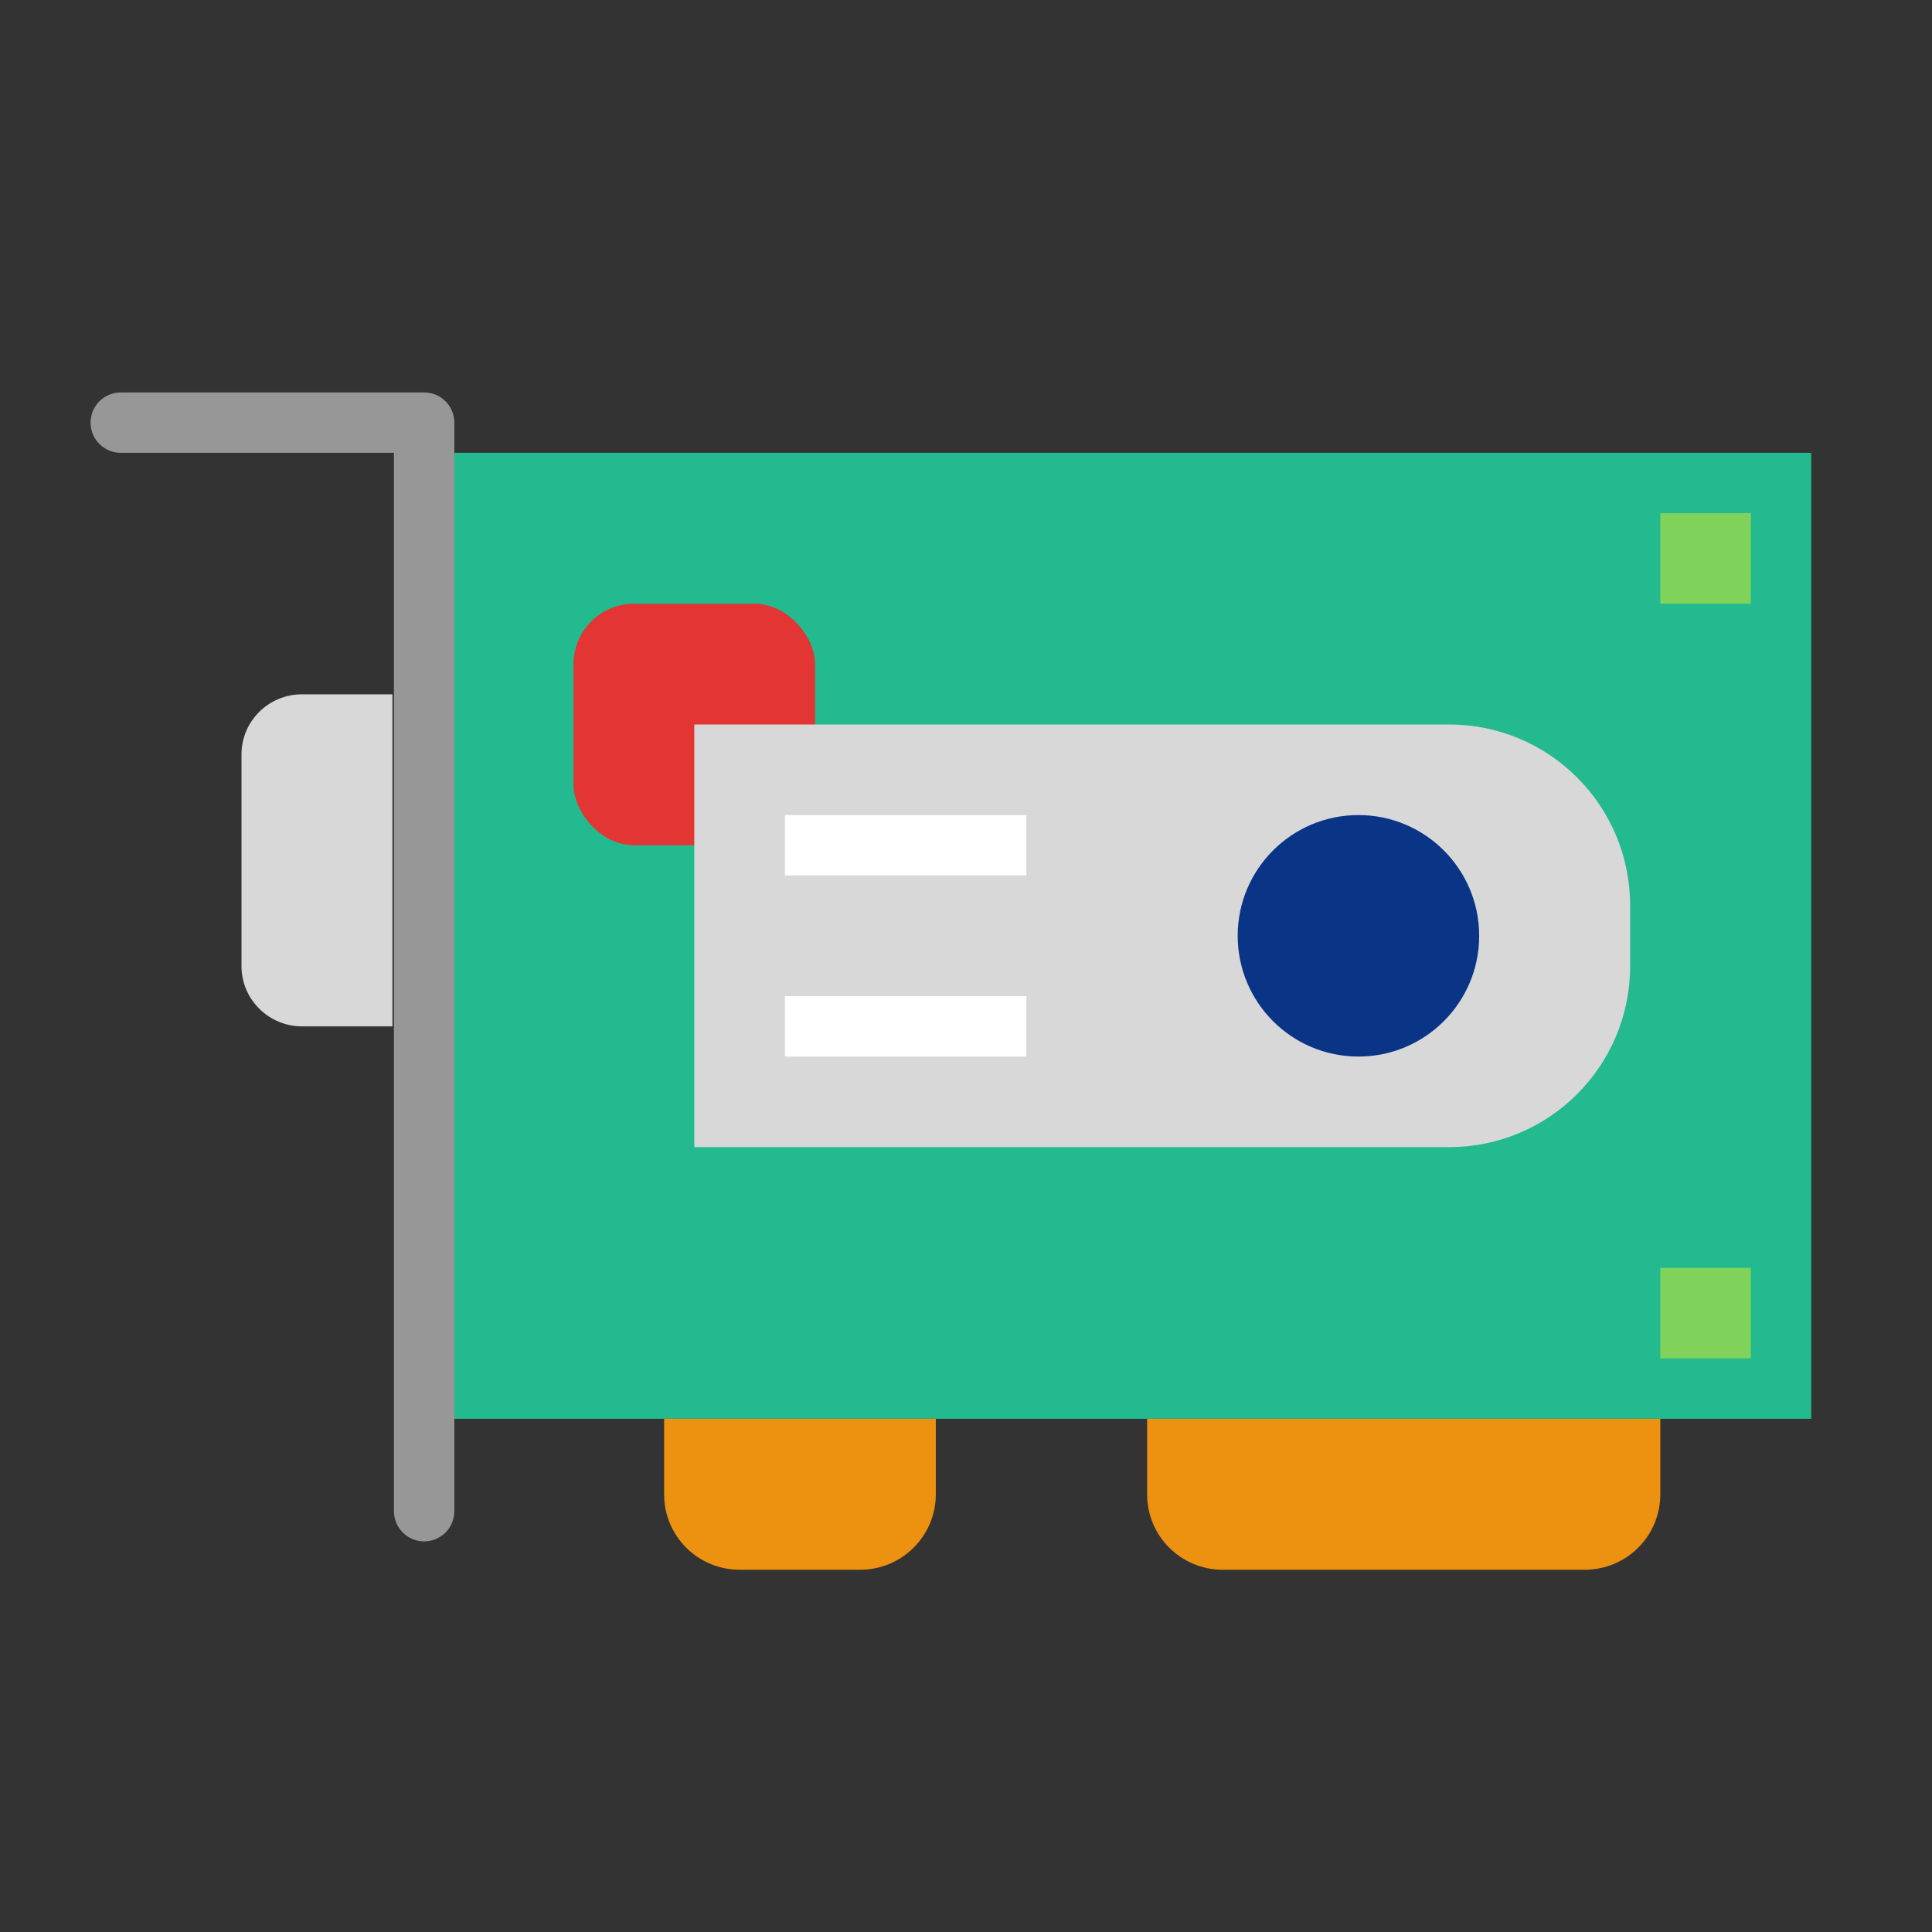 <svg xmlns="http://www.w3.org/2000/svg" width="64" height="64" viewBox="0 0 64 64">
  <rect x="0" y="0" width="64" height="64" fill="#333333" stroke="none"/>
  <g fill="none" fill-rule="evenodd">
    <rect width="46" height="32" x="14" y="15" fill="#22BA8E"/>
    <rect width="3" height="3" x="55" y="17" fill="#80D25B"/>
    <rect width="3" height="3" x="55" y="42" fill="#80D25B"/>
    <rect width="8" height="8" x="19" y="20" fill="#E43535" rx="2"/>
    <path fill="#D8D8D8" d="M23,24 L48.005,24 C51.316,24 54,26.683 54,29.998 L54,32.002 C54,35.315 51.317,38 48.005,38 L23,38 L23,24 Z"/>
    <circle cx="45" cy="31" r="4" fill="#0A3586"/>
    <rect width="8" height="2" x="26" y="27" fill="#FFF"/>
    <rect width="8" height="2" x="26" y="33" fill="#FFF"/>
    <path stroke="#979797" stroke-linecap="round" stroke-linejoin="round" stroke-width="2" d="M4,14 L14.05,14 L14.05,50.06"/>
    <path fill="#D8D8D8" d="M8,24.992 C8,23.892 8.894,23 10.005,23 L13,23 L13,34 L10.005,34 C8.898,34 8,33.1 8,32.008 L8,24.992 Z"/>
    <path fill="#ED9111" d="M38 47L55 47 55 49.5C55 50.881 53.885 52 52.492 52L40.508 52C39.123 52 38 50.89 38 49.5L38 47zM22 47L31 47 31 49.5C31 50.881 29.878 52 28.493 52L24.507 52C23.122 52 22 50.89 22 49.5L22 47z"/>
  </g>
</svg>
